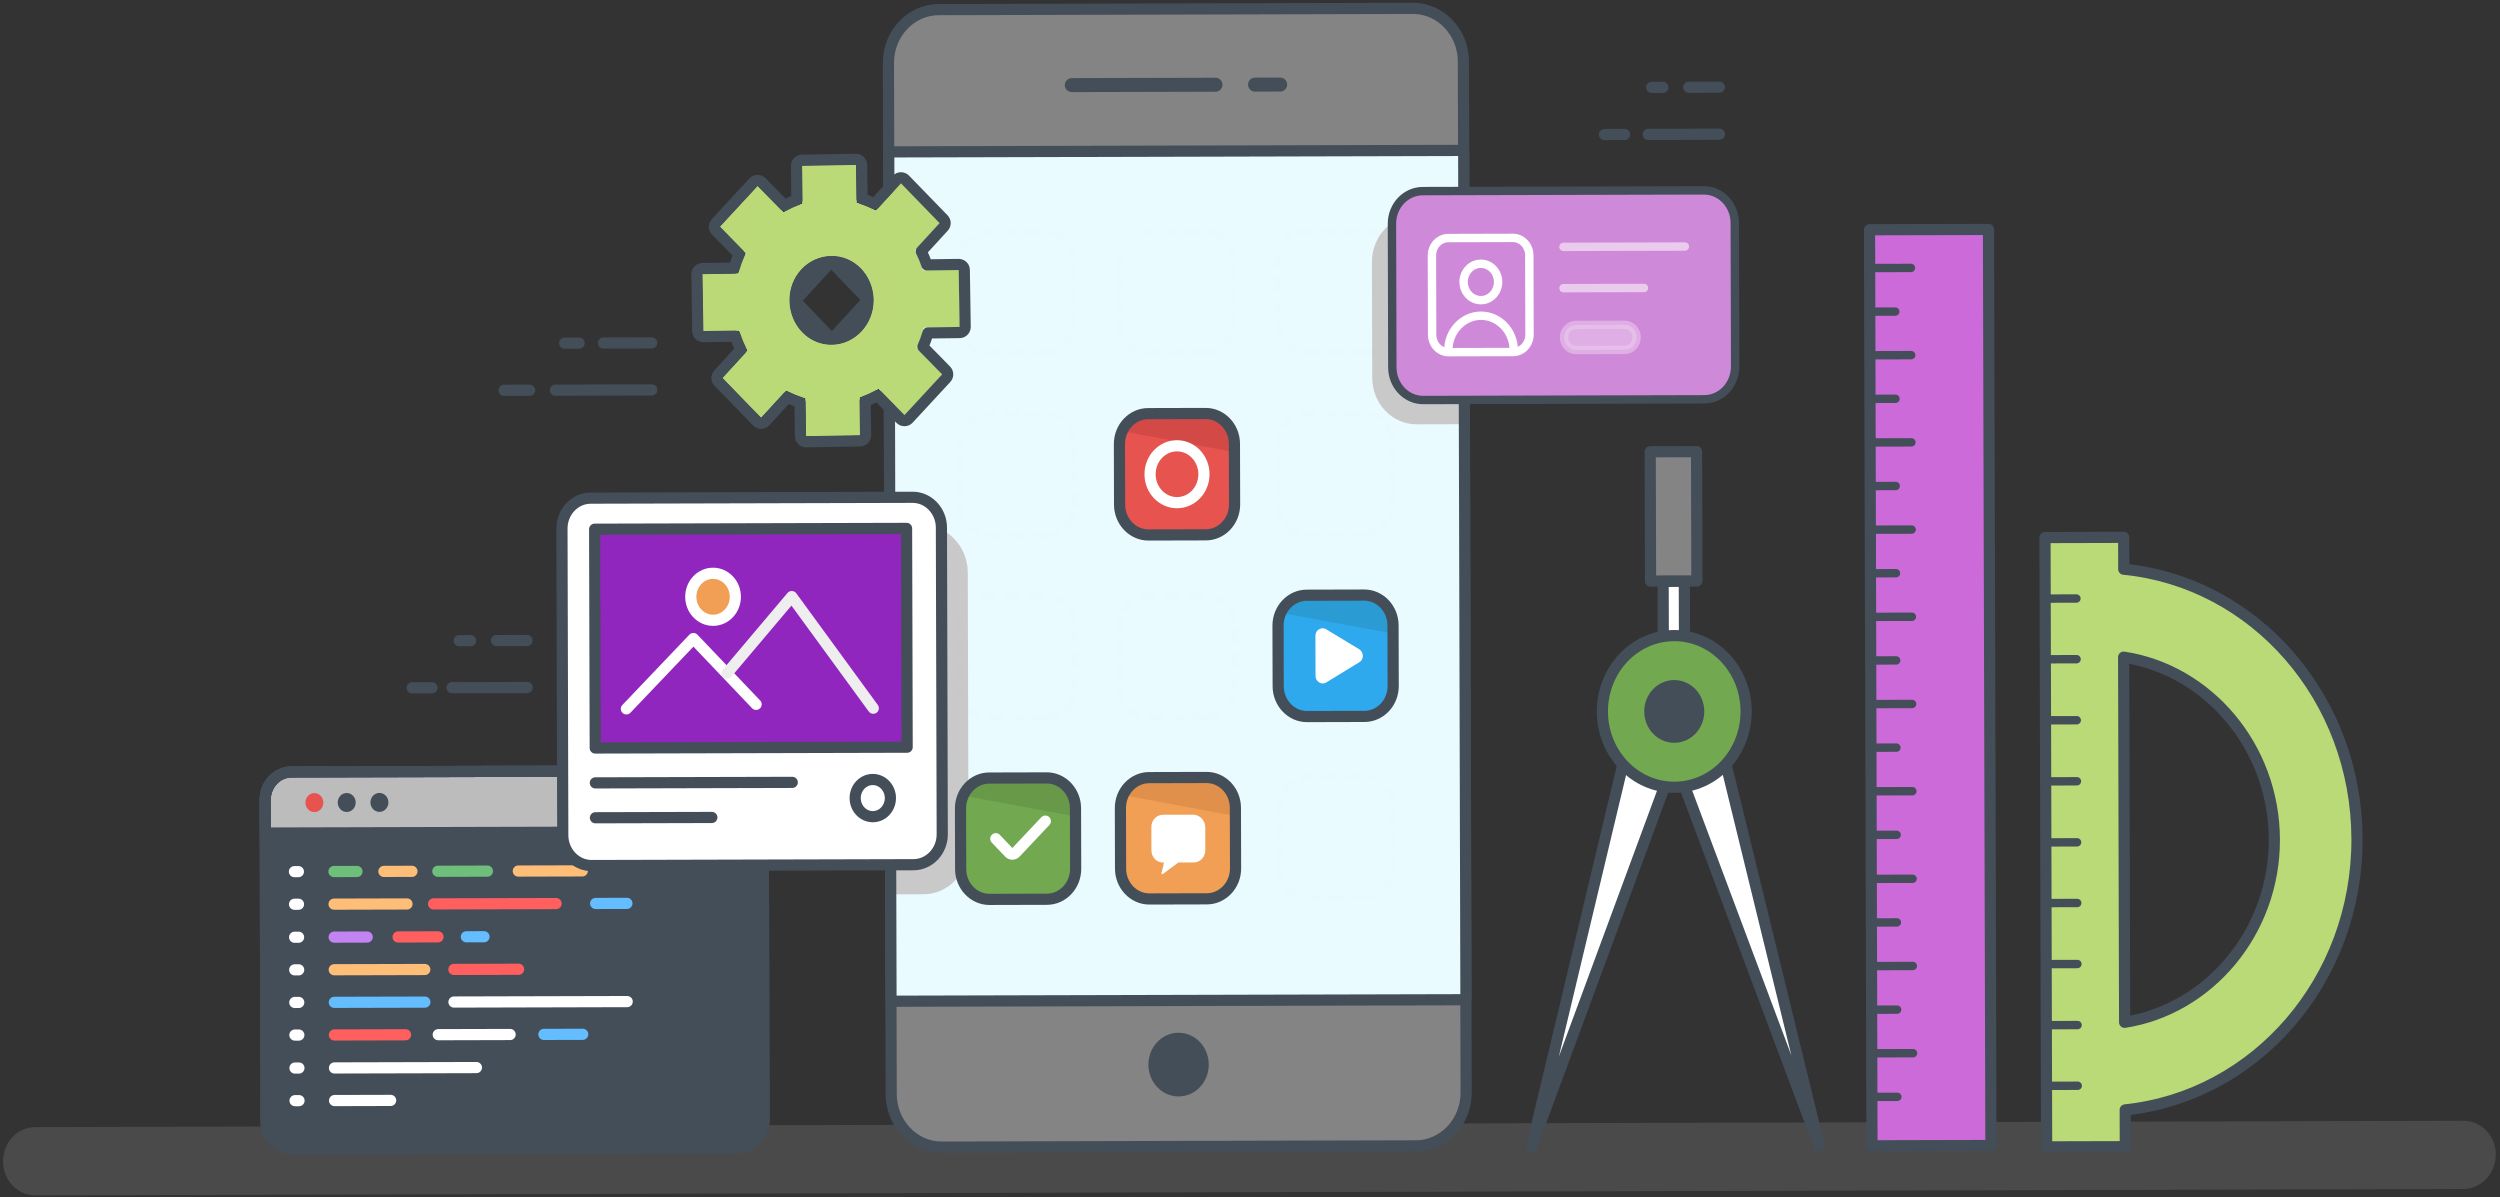 <svg width="100%" height="100%" viewBox="0 0 451 216" fill="none" xmlns="http://www.w3.org/2000/svg">
<rect x="0" y="0" width="451" height="216" fill="#333333" stroke="none"/>
<g id="image-offer">
<path id="SHAPE313" opacity="0.28" d="M444.364 214.497L6.404 215.645C3.163 215.653 0.562 212.924 0.553 209.504C0.544 206.084 3.13 203.341 6.371 203.333L444.396 202.184C447.637 202.176 450.238 204.905 450.247 208.325C450.191 211.746 447.605 214.488 444.364 214.497Z" fill="#848484"/>
<g id="SHAPE 45">
<path id="SHAPE 41" d="M425.202 151.343C425.134 125.898 406.797 105.015 383.13 102.683L383.114 96.937L368.917 96.975L369.211 206.896L383.407 206.859L383.39 200.224C406.98 197.768 425.27 176.789 425.202 151.343ZM383.283 184.423L383.107 118.552C398.282 120.838 410.247 134.692 410.292 151.451C410.337 168.141 398.446 182.058 383.283 184.423Z" fill="#BAD977"/>
<path id="22" opacity="0.29" d="M383.065 102.683L383.049 96.938L368.853 96.975L369.146 206.896L383.343 206.859L383.325 200.224C406.98 197.768 425.205 176.858 425.137 151.344C425.134 125.898 406.732 105.016 383.065 102.683ZM383.311 195.162L383.327 200.84L370.037 200.875L369.773 101.966L383.063 101.931L383.078 107.745C403.893 109.811 420.733 128.509 420.794 151.355C420.919 174.201 404.18 192.987 383.311 195.162Z" fill="#BAD977"/>
<path id="SHAPE 48" d="M425.202 151.343C425.134 125.898 406.797 105.015 383.13 102.683L383.114 96.937L368.917 96.975L369.211 206.896L383.407 206.859L383.39 200.224C406.98 197.768 425.27 176.789 425.202 151.343ZM383.283 184.423L383.107 118.552C398.282 120.838 410.247 134.692 410.292 151.451C410.337 168.141 398.446 182.058 383.283 184.423Z" fill="#BAD977" stroke="#444E59" stroke-width="2.017" stroke-miterlimit="10" stroke-linecap="round" stroke-linejoin="round"/>
<g id="SHAPE 49">
<g id="SHAPE 67">
<g id="SHAPE 68">
<path d="M374.821 195.869L369.117 195.884Z" fill="#BAD977"/>
<path d="M374.821 195.869L369.117 195.884" stroke="#444E59" stroke-width="1.513" stroke-miterlimit="10" stroke-linecap="round" stroke-linejoin="round"/>
</g>
</g>
<g id="SHAPE 65">
<g id="SHAPE 66">
<path d="M374.792 184.924L369.087 184.939Z" fill="#BAD977"/>
<path d="M374.792 184.924L369.087 184.939" stroke="#444E59" stroke-width="1.513" stroke-miterlimit="10" stroke-linecap="round" stroke-linejoin="round"/>
</g>
</g>
<g id="SHAPE 63">
<g id="SHAPE 64">
<path d="M374.763 173.912L369.058 173.927Z" fill="#BAD977"/>
<path d="M374.763 173.912L369.058 173.927" stroke="#444E59" stroke-width="1.513" stroke-miterlimit="10" stroke-linecap="round" stroke-linejoin="round"/>
</g>
</g>
<g id="SHAPE 61">
<g id="SHAPE 62">
<path d="M374.733 162.899L369.029 162.914Z" fill="#BAD977"/>
<path d="M374.733 162.899L369.029 162.914" stroke="#444E59" stroke-width="1.513" stroke-miterlimit="10" stroke-linecap="round" stroke-linejoin="round"/>
</g>
</g>
<g id="SHAPE 59">
<g id="SHAPE 60">
<path d="M374.704 151.955L368.999 151.97Z" fill="#BAD977"/>
<path d="M374.704 151.955L368.999 151.97" stroke="#444E59" stroke-width="1.513" stroke-miterlimit="10" stroke-linecap="round" stroke-linejoin="round"/>
</g>
</g>
<g id="SHAPE 56">
<g id="SHAPE 57">
<path d="M374.675 140.942L368.97 140.957Z" fill="#BAD977"/>
<path d="M374.675 140.942L368.97 140.957" stroke="#444E59" stroke-width="1.513" stroke-miterlimit="10" stroke-linecap="round" stroke-linejoin="round"/>
</g>
</g>
<g id="SHAPE 54">
<g id="SHAPE 55">
<path d="M374.645 129.929L368.941 129.944Z" fill="#BAD977"/>
<path d="M374.645 129.929L368.941 129.944" stroke="#444E59" stroke-width="1.513" stroke-miterlimit="10" stroke-linecap="round" stroke-linejoin="round"/>
</g>
</g>
<g id="SHAPE 52">
<g id="SHAPE 53">
<path d="M374.616 118.917L368.911 118.932Z" fill="#BAD977"/>
<path d="M374.616 118.917L368.911 118.932" stroke="#444E59" stroke-width="1.513" stroke-miterlimit="10" stroke-linecap="round" stroke-linejoin="round"/>
</g>
</g>
<g id="SHAPE 50">
<g id="SHAPE 51">
<path d="M374.587 107.973L368.882 107.988Z" fill="#BAD977"/>
<path d="M374.587 107.973L368.882 107.988" stroke="#444E59" stroke-width="1.513" stroke-miterlimit="10" stroke-linecap="round" stroke-linejoin="round"/>
</g>
</g>
</g>
</g>
<g id="12">
<path id="07" d="M358.721 41.391L337.264 41.447L337.705 206.705L359.162 206.649L358.721 41.391Z" fill="#CC6AD9"/>
<path id="08" d="M358.721 41.391L337.264 41.447L337.705 206.705L359.162 206.649L358.721 41.391Z" fill="#CC6AD9"/>
<path id="09" opacity="0.29" d="M358.721 41.39L349.386 41.415L349.827 206.673L359.162 206.649L358.721 41.39Z" fill="#CC6AD9"/>
<path id="SHAPE21" d="M358.721 41.391L337.264 41.447L337.705 206.705L359.162 206.649L358.721 41.391Z" fill="#CC6AD9" stroke="#444E59" stroke-width="2.017" stroke-miterlimit="10" stroke-linecap="round" stroke-linejoin="round"/>
<g id="03">
<g id="66">
<g id="69">
<path d="M345.115 189.995L337.66 190.015Z" fill="#CC6AD9"/>
<path d="M345.115 189.995L337.66 190.015" stroke="#444E59" stroke-width="1.513" stroke-miterlimit="10" stroke-linecap="round" stroke-linejoin="round"/>
</g>
<g id="68">
<path d="M342.284 197.869L337.681 197.881Z" fill="#CC6AD9"/>
<path d="M342.284 197.869L337.681 197.881" stroke="#444E59" stroke-width="1.513" stroke-miterlimit="10" stroke-linecap="round" stroke-linejoin="round"/>
</g>
</g>
<g id="62">
<g id="65">
<path d="M345.073 174.263L337.618 174.283Z" fill="#CC6AD9"/>
<path d="M345.073 174.263L337.618 174.283" stroke="#444E59" stroke-width="1.513" stroke-miterlimit="10" stroke-linecap="round" stroke-linejoin="round"/>
</g>
<g id="64">
<path d="M342.242 182.137L337.639 182.149Z" fill="#CC6AD9"/>
<path d="M342.242 182.137L337.639 182.149" stroke="#444E59" stroke-width="1.513" stroke-miterlimit="10" stroke-linecap="round" stroke-linejoin="round"/>
</g>
</g>
<g id="58">
<g id="61">
<path d="M345.031 158.531L337.576 158.55Z" fill="#CC6AD9"/>
<path d="M345.031 158.531L337.576 158.55" stroke="#444E59" stroke-width="1.513" stroke-miterlimit="10" stroke-linecap="round" stroke-linejoin="round"/>
</g>
<g id="60">
<path d="M342.2 166.404L337.598 166.417Z" fill="#CC6AD9"/>
<path d="M342.2 166.404L337.598 166.417" stroke="#444E59" stroke-width="1.513" stroke-miterlimit="10" stroke-linecap="round" stroke-linejoin="round"/>
</g>
</g>
<g id="54">
<g id="57">
<path d="M344.989 142.73L337.534 142.75Z" fill="#CC6AD9"/>
<path d="M344.989 142.73L337.534 142.75" stroke="#444E59" stroke-width="1.513" stroke-miterlimit="10" stroke-linecap="round" stroke-linejoin="round"/>
</g>
<g id="56">
<path d="M342.158 150.604L337.555 150.616Z" fill="#CC6AD9"/>
<path d="M342.158 150.604L337.555 150.616" stroke="#444E59" stroke-width="1.513" stroke-miterlimit="10" stroke-linecap="round" stroke-linejoin="round"/>
</g>
</g>
<g id="49">
<g id="53">
<path d="M344.947 126.998L337.492 127.017Z" fill="#CC6AD9"/>
<path d="M344.947 126.998L337.492 127.017" stroke="#444E59" stroke-width="1.513" stroke-miterlimit="10" stroke-linecap="round" stroke-linejoin="round"/>
</g>
<g id="51">
<path d="M342.116 134.871L337.513 134.883Z" fill="#CC6AD9"/>
<path d="M342.116 134.871L337.513 134.883" stroke="#444E59" stroke-width="1.513" stroke-miterlimit="10" stroke-linecap="round" stroke-linejoin="round"/>
</g>
</g>
<g id="45">
<g id="48">
<path d="M344.905 111.265L337.45 111.285Z" fill="#CC6AD9"/>
<path d="M344.905 111.265L337.45 111.285" stroke="#444E59" stroke-width="1.513" stroke-miterlimit="10" stroke-linecap="round" stroke-linejoin="round"/>
</g>
<g id="47">
<path d="M342.074 119.139L337.471 119.151Z" fill="#CC6AD9"/>
<path d="M342.074 119.139L337.471 119.151" stroke="#444E59" stroke-width="1.513" stroke-miterlimit="10" stroke-linecap="round" stroke-linejoin="round"/>
</g>
</g>
<g id="23">
<g id="44">
<path d="M344.863 95.533L337.408 95.552Z" fill="#CC6AD9"/>
<path d="M344.863 95.533L337.408 95.552" stroke="#444E59" stroke-width="1.513" stroke-miterlimit="10" stroke-linecap="round" stroke-linejoin="round"/>
</g>
<g id="43">
<path d="M342.032 103.407L337.429 103.419Z" fill="#CC6AD9"/>
<path d="M342.032 103.407L337.429 103.419" stroke="#444E59" stroke-width="1.513" stroke-miterlimit="10" stroke-linecap="round" stroke-linejoin="round"/>
</g>
</g>
<g id="15">
<g id="19">
<path d="M344.821 79.8L337.366 79.82Z" fill="#CC6AD9"/>
<path d="M344.821 79.8L337.366 79.82" stroke="#444E59" stroke-width="1.513" stroke-miterlimit="10" stroke-linecap="round" stroke-linejoin="round"/>
</g>
<g id="18">
<path d="M341.99 87.674L337.387 87.686Z" fill="#CC6AD9"/>
<path d="M341.99 87.674L337.387 87.686" stroke="#444E59" stroke-width="1.513" stroke-miterlimit="10" stroke-linecap="round" stroke-linejoin="round"/>
</g>
</g>
<g id="SHAPE18">
<g id="10">
<path d="M344.779 64.068L337.324 64.088Z" fill="#CC6AD9"/>
<path d="M344.779 64.068L337.324 64.088" stroke="#444E59" stroke-width="1.513" stroke-miterlimit="10" stroke-linecap="round" stroke-linejoin="round"/>
</g>
<g id="SHAPE41">
<path d="M341.948 71.942L337.345 71.954Z" fill="#CC6AD9"/>
<path d="M341.948 71.942L337.345 71.954" stroke="#444E59" stroke-width="1.513" stroke-miterlimit="10" stroke-linecap="round" stroke-linejoin="round"/>
</g>
</g>
<g id="SHAPE 36">
<g id="SHAPE13">
<path d="M344.737 48.336L337.282 48.355Z" fill="#CC6AD9"/>
<path d="M344.737 48.336L337.282 48.355" stroke="#444E59" stroke-width="1.513" stroke-miterlimit="10" stroke-linecap="round" stroke-linejoin="round"/>
</g>
<g id="SHAPE12">
<path d="M341.906 56.209L337.303 56.221Z" fill="#CC6AD9"/>
<path d="M341.906 56.209L337.303 56.221" stroke="#444E59" stroke-width="1.513" stroke-miterlimit="10" stroke-linecap="round" stroke-linejoin="round"/>
</g>
</g>
</g>
</g>
<g id="SHAPE">
<path id="SHAPE 93" d="M306.06 81.475L297.697 81.497L297.76 104.822L306.122 104.8L306.06 81.475Z" fill="#848484"/>
<path id="37" opacity="0.25" d="M300.809 81.489L297.697 81.497L297.76 104.822L300.871 104.814L300.809 81.489Z" fill="#848484"/>
<path id="SHAPE 40" d="M306.06 81.475L297.697 81.497L297.76 104.822L306.122 104.8L306.06 81.475Z" stroke="#444E59" stroke-width="2.017" stroke-miterlimit="10" stroke-linecap="round" stroke-linejoin="round"/>
<path id="SHAPE 95" d="M303.853 104.874L300.029 104.885L300.059 116.171L303.883 116.161L303.853 104.874Z" fill="white"/>
<path id="SHAPE 42" d="M303.853 104.874L300.029 104.885L300.059 116.171L303.883 116.161L303.853 104.874Z" stroke="#444E59" stroke-width="2.017" stroke-miterlimit="10" stroke-linecap="round" stroke-linejoin="round"/>
<g id="SHAPE6">
<path id="SHAPE 98" d="M295.548 126.238L276.315 206.797L305.664 127.306L295.548 126.238Z" fill="white"/>
<path id="SHAPE 37" d="M295.548 126.238L276.315 206.797L305.664 127.306L295.548 126.238Z" stroke="#444E59" stroke-width="2.017" stroke-miterlimit="10" stroke-linecap="round" stroke-linejoin="round"/>
<path id="SHAPE 97" d="M308.513 126.204L328.175 206.661L298.468 127.324L308.513 126.204Z" fill="white"/>
<path id="SHAPE 38" d="M308.513 126.204L328.175 206.661L298.468 127.324L308.513 126.204Z" stroke="#444E59" stroke-width="2.017" stroke-miterlimit="10" stroke-linecap="round" stroke-linejoin="round"/>
</g>
<path id="SHAPE 91" d="M302.073 142.021C309.233 142.003 315.021 135.863 315.001 128.307C314.981 120.752 309.16 114.642 302 114.661C294.839 114.68 289.051 120.82 289.071 128.375C289.091 135.931 294.912 142.04 302.073 142.021Z" fill="#71A850"/>
<path id="41" opacity="0.4" d="M292.701 128.366C292.683 121.457 297.53 115.767 303.815 114.793C303.231 114.726 302.648 114.659 302 114.661C294.869 114.68 289.051 120.851 289.071 128.375C289.091 135.899 294.942 142.04 302.073 142.021C302.656 142.02 303.304 141.95 303.887 141.88C297.597 140.939 292.72 135.274 292.701 128.366Z" fill="#71A850"/>
<path id="SHAPE 39" d="M302.073 142.021C309.233 142.003 315.021 135.863 315.001 128.307C314.981 120.752 309.16 114.642 302 114.661C294.839 114.68 289.051 120.82 289.071 128.375C289.091 135.931 294.912 142.04 302.073 142.021Z" stroke="#444E59" stroke-width="2.017" stroke-miterlimit="10" stroke-linecap="round" stroke-linejoin="round"/>
<path id="SHAPE 94" d="M302.048 132.992C304.483 132.986 306.451 130.899 306.444 128.329C306.437 125.76 304.458 123.683 302.024 123.69C299.589 123.696 297.621 125.783 297.628 128.353C297.635 130.922 299.614 132.999 302.048 132.992Z" fill="#444E59"/>
<path id="SHAPE 92" d="M302.048 132.992C304.483 132.986 306.451 130.899 306.444 128.329C306.437 125.76 304.458 123.683 302.024 123.69C299.589 123.696 297.621 125.783 297.628 128.353C297.635 130.922 299.614 132.999 302.048 132.992Z" stroke="#444E59" stroke-width="2.017" stroke-miterlimit="10" stroke-linecap="round" stroke-linejoin="round"/>
</g>
<path id="SHAPE 75" d="M255.441 206.715L169.871 206.94C164.88 206.953 160.784 202.654 160.77 197.387L160.274 11.335C160.26 6.068 164.332 1.748 169.324 1.735L254.893 1.511C259.885 1.498 263.98 5.796 263.994 11.063L264.491 197.115C264.505 202.382 260.432 206.702 255.441 206.715Z" fill="#848484"/>
<path id="SHAPE16" opacity="0.28" d="M254.893 1.511L249.448 1.525C254.44 1.512 258.535 5.81 258.549 11.077L259.046 197.13C259.06 202.397 254.987 206.717 249.995 206.73L255.506 206.715C260.497 206.702 264.57 202.382 264.556 197.115L264.059 11.063C263.98 5.728 259.885 1.498 254.893 1.511Z" fill="#848484"/>
<path id="SHAPE 81" opacity="0.48" d="M166.151 197.373L165.654 11.321C165.64 6.054 169.713 1.734 174.704 1.721L169.324 1.735C164.332 1.748 160.26 6.068 160.274 11.335L160.77 197.387C160.784 202.654 164.88 206.953 169.871 206.94L175.252 206.926C170.26 206.939 166.165 202.64 166.151 197.373Z" fill="#848484"/>
<path id="SHAPE 3" d="M255.441 206.715L169.871 206.94C164.88 206.953 160.784 202.654 160.77 197.387L160.274 11.335C160.26 6.068 164.332 1.748 169.324 1.735L254.893 1.511C259.885 1.498 263.98 5.796 263.994 11.063L264.491 197.115C264.505 202.382 260.432 206.702 255.441 206.715Z" stroke="#444E59" stroke-width="2.017" stroke-miterlimit="10" stroke-linecap="round" stroke-linejoin="round"/>
<path id="SHAPE 77" d="M264.458 180.349L264.05 27.129L160.329 27.401L160.738 180.621L264.458 180.349Z" fill="#E9FBFF"/>
<path id="SHAPE 5" d="M263.651 76.525L255.547 76.546C251.139 76.557 247.564 72.805 247.551 68.153L247.496 47.291C247.483 42.639 251.039 38.868 255.447 38.856L263.55 38.835L263.651 76.525Z" fill="#C9C9C9"/>
<path id="Vector" d="M166.638 161.324L160.674 161.339L160.497 94.785L166.461 94.769C170.933 94.757 174.574 98.578 174.587 103.298L174.718 152.752C174.666 157.472 171.111 161.312 166.638 161.324Z" fill="#C9C9C9"/>
<path id="SHAPE 6" d="M264.458 180.349L264.05 27.129L160.329 27.401L160.738 180.621L264.458 180.349Z" stroke="#444E59" stroke-width="2.017" stroke-miterlimit="10" stroke-linecap="round" stroke-linejoin="round"/>
<g id="SHAPE 4">
<path id="SHAPE 9" d="M226.407 15.266L230.944 15.254" stroke="#444E59" stroke-width="2.521" stroke-miterlimit="10" stroke-linecap="round" stroke-linejoin="round"/>
<path id="SHAPE 7" d="M193.346 15.352L219.276 15.284" stroke="#444E59" stroke-width="2.521" stroke-miterlimit="10" stroke-linecap="round" stroke-linejoin="round"/>
</g>
<g id="28">
<path id="SHAPE 8" opacity="0.29" d="M212.637 199.577C216.575 199.567 219.759 196.189 219.748 192.034C219.737 187.879 216.535 184.518 212.597 184.529C208.659 184.539 205.475 187.916 205.486 192.071C205.497 196.227 208.699 199.587 212.637 199.577Z" fill="#848484"/>
<path id="SHAPE 78" d="M212.632 197.799C215.639 197.791 218.071 195.212 218.062 192.039C218.054 188.866 215.609 186.3 212.602 186.308C209.594 186.316 207.163 188.894 207.172 192.068C207.18 195.241 209.625 197.807 212.632 197.799Z" fill="#444E59"/>
</g>
<g id="SHAPE4" opacity="0.3">
<g id="SHAPE 32" opacity="0.3">
<g id="SHAPE 58" opacity="0.3">
<path id="Vector_2" opacity="0.3" d="M188.876 162.223L178.504 162.251C175.651 162.258 173.311 159.802 173.303 156.792L173.274 145.848C173.266 142.838 175.593 140.37 178.445 140.362L188.817 140.335C191.67 140.327 194.01 142.784 194.018 145.793L194.047 156.738C194.055 159.747 191.728 162.216 188.876 162.223Z" stroke="#444E59" stroke-width="1.008" stroke-linecap="round" stroke-linejoin="round" stroke-dasharray="2.06 2.06"/>
</g>
<g id="SHAPE 35" opacity="0.3">
<path id="Vector_2_2" opacity="0.3" d="M246.246 162.073L235.874 162.1C233.022 162.108 230.682 159.652 230.674 156.642L230.644 145.698C230.636 142.688 232.964 140.219 235.816 140.212L246.188 140.185C249.04 140.177 251.381 142.634 251.389 145.643L251.418 156.587C251.426 159.597 249.099 162.066 246.246 162.073Z" stroke="#444E59" stroke-width="1.008" stroke-linecap="round" stroke-linejoin="round" stroke-dasharray="2.06 2.06"/>
</g>
<g id="SHAPE 34" opacity="0.3">
<path id="Vector_3" opacity="0.3" d="M217.723 162.148L207.351 162.175C204.499 162.183 202.158 159.726 202.15 156.717L202.121 145.772C202.113 142.763 204.44 140.294 207.292 140.287L217.665 140.26C220.517 140.252 222.857 142.708 222.865 145.718L222.894 156.662C222.902 159.672 220.575 162.141 217.723 162.148Z" stroke="#444E59" stroke-width="1.008" stroke-linecap="round" stroke-linejoin="round" stroke-dasharray="2.06 2.06"/>
</g>
</g>
<g id="7" opacity="0.3">
<g id="SHAPE 31" opacity="0.3">
<path id="Vector_4" opacity="0.3" d="M188.788 129.391L178.416 129.418C175.564 129.425 173.223 126.969 173.215 123.959L173.186 113.015C173.178 110.005 175.505 107.537 178.358 107.529L188.73 107.502C191.582 107.495 193.922 109.951 193.93 112.961L193.96 123.905C193.968 126.915 191.64 129.383 188.788 129.391Z" stroke="#444E59" stroke-width="1.008" stroke-linecap="round" stroke-linejoin="round" stroke-dasharray="2.06 2.06"/>
</g>
<g id="SHAPE 30" opacity="0.3">
<path id="Vector_5" opacity="0.3" d="M246.159 129.24L235.787 129.268C232.934 129.275 230.594 126.819 230.586 123.809L230.557 112.865C230.549 109.855 232.876 107.386 235.728 107.379L246.1 107.352C248.952 107.344 251.293 109.801 251.301 112.81L251.33 123.755C251.338 126.764 249.011 129.233 246.159 129.24Z" stroke="#444E59" stroke-width="1.008" stroke-linecap="round" stroke-linejoin="round" stroke-dasharray="2.06 2.06"/>
</g>
<g id="9" opacity="0.3">
<path id="Vector_6" opacity="0.3" d="M217.635 129.315L207.263 129.342C204.411 129.35 202.071 126.893 202.063 123.884L202.033 112.94C202.025 109.93 204.353 107.461 207.205 107.454L217.577 107.427C220.429 107.419 222.769 109.876 222.778 112.885L222.807 123.829C222.815 126.839 220.488 129.308 217.635 129.315Z" stroke="#444E59" stroke-width="1.008" stroke-linecap="round" stroke-linejoin="round" stroke-dasharray="2.06 2.06"/>
</g>
</g>
<g id="2" opacity="0.3">
<g id="6" opacity="0.3">
<path id="Vector_7" opacity="0.3" d="M188.7 96.558L178.328 96.585C175.476 96.593 173.136 94.136 173.128 91.127L173.099 80.182C173.091 77.173 175.418 74.704 178.27 74.697L188.642 74.669C191.494 74.662 193.835 77.118 193.843 80.128L193.872 91.072C193.88 94.082 191.553 96.55 188.7 96.558Z" stroke="#444E59" stroke-width="1.008" stroke-linecap="round" stroke-linejoin="round" stroke-dasharray="2.06 2.06"/>
</g>
<g id="5" opacity="0.3">
<path id="Vector_8" opacity="0.3" d="M246.071 96.407L235.699 96.435C232.847 96.442 230.506 93.986 230.498 90.976L230.469 80.032C230.461 77.022 232.788 74.554 235.641 74.546L246.013 74.519C248.865 74.511 251.205 76.968 251.213 79.977L251.242 90.922C251.25 93.931 248.923 96.4 246.071 96.407Z" stroke="#444E59" stroke-width="1.008" stroke-linecap="round" stroke-linejoin="round" stroke-dasharray="2.06 2.06"/>
</g>
<g id="4" opacity="0.3">
<path id="Vector_9" opacity="0.3" d="M217.548 96.482L207.176 96.51C204.323 96.517 201.983 94.061 201.975 91.051L201.946 80.107C201.938 77.097 204.265 74.629 207.117 74.621L217.489 74.594C220.342 74.586 222.682 77.043 222.69 80.052L222.719 90.997C222.727 94.006 220.4 96.475 217.548 96.482Z" stroke="#444E59" stroke-width="1.008" stroke-linecap="round" stroke-linejoin="round" stroke-dasharray="2.06 2.06"/>
</g>
</g>
<g id="SHAPE7" opacity="0.3">
<g id="1" opacity="0.3">
<path id="Vector_10" opacity="0.3" d="M188.613 63.725L178.241 63.752C175.388 63.76 173.048 61.303 173.04 58.294L173.011 47.349C173.003 44.34 175.33 41.871 178.182 41.864L188.554 41.837C191.407 41.829 193.747 44.285 193.755 47.295L193.784 58.239C193.792 61.249 191.465 63.718 188.613 63.725Z" stroke="#444E59" stroke-width="1.008" stroke-linecap="round" stroke-linejoin="round" stroke-dasharray="2.06 2.06"/>
</g>
<g id="0" opacity="0.3">
<path id="Vector_11" opacity="0.3" d="M245.983 63.575L235.611 63.602C232.759 63.61 230.419 61.153 230.411 58.144L230.381 47.199C230.373 44.19 232.701 41.721 235.553 41.714L245.925 41.687C248.777 41.679 251.118 44.135 251.126 47.145L251.155 58.089C251.163 61.099 248.836 63.568 245.983 63.575Z" stroke="#444E59" stroke-width="1.008" stroke-linecap="round" stroke-linejoin="round" stroke-dasharray="2.06 2.06"/>
</g>
<g id="SHAPE9" opacity="0.3">
<path id="Vector_12" opacity="0.3" d="M217.46 63.65L207.088 63.677C204.236 63.684 201.896 61.228 201.888 58.218L201.858 47.274C201.85 44.264 204.177 41.796 207.03 41.788L217.402 41.761C220.254 41.754 222.594 44.21 222.602 47.22L222.632 58.164C222.64 61.174 220.313 63.642 217.46 63.65Z" stroke="#444E59" stroke-width="1.008" stroke-linecap="round" stroke-linejoin="round" stroke-dasharray="2.06 2.06"/>
</g>
</g>
</g>
<path id="SHAPE 73" d="M188.876 162.223L178.504 162.25C175.651 162.258 173.311 159.802 173.303 156.792L173.274 145.848C173.266 142.838 175.593 140.369 178.445 140.362L188.817 140.335C191.67 140.327 194.01 142.784 194.018 145.793L194.047 156.737C194.055 159.747 191.728 162.216 188.876 162.223Z" fill="#71A850"/>
<path id="SHAPE 80" opacity="0.52" d="M188.817 140.335L178.445 140.362C176.371 140.367 174.559 141.672 173.786 143.522L194.022 147.301L194.018 145.795C194.01 142.784 191.67 140.327 188.817 140.335Z" fill="#5F8C42"/>
<path id="SHAPE 76" d="M188.876 162.223L178.504 162.25C175.651 162.258 173.311 159.802 173.303 156.792L173.274 145.848C173.266 142.838 175.593 140.369 178.445 140.362L188.817 140.335C191.67 140.327 194.01 142.784 194.018 145.793L194.047 156.737C194.055 159.747 191.728 162.216 188.876 162.223Z" stroke="#444E59" stroke-width="2.017" stroke-miterlimit="10" stroke-linecap="round" stroke-linejoin="round"/>
<path id="SHAPE 72" d="M217.723 162.148L207.351 162.175C204.499 162.182 202.158 159.726 202.15 156.716L202.121 145.772C202.113 142.762 204.44 140.294 207.293 140.286L217.665 140.259C220.517 140.252 222.857 142.708 222.865 145.718L222.894 156.662C222.903 159.672 220.575 162.14 217.723 162.148Z" fill="#F09F54"/>
<path id="SHAPE 79" opacity="0.52" d="M217.665 140.259L207.293 140.286C205.218 140.292 203.406 141.596 202.634 143.446L222.869 147.225L222.865 145.72C222.857 142.709 220.517 140.252 217.665 140.259Z" fill="#D38444"/>
<path id="SHAPE 74" d="M217.723 162.148L207.351 162.175C204.499 162.182 202.158 159.726 202.15 156.716L202.121 145.772C202.113 142.762 204.44 140.294 207.293 140.286L217.665 140.259C220.517 140.252 222.857 142.708 222.865 145.718L222.894 156.662C222.903 159.672 220.575 162.14 217.723 162.148Z" stroke="#444E59" stroke-width="2.017" stroke-miterlimit="10" stroke-linecap="round" stroke-linejoin="round"/>
<g id="SHAPE 33">
<path id="SHAPE 70" d="M246.159 129.24L235.787 129.267C232.934 129.275 230.594 126.819 230.586 123.809L230.557 112.865C230.549 109.855 232.876 107.386 235.728 107.379L246.1 107.352C248.952 107.344 251.293 109.801 251.301 112.81L251.33 123.754C251.338 126.764 249.011 129.233 246.159 129.24Z" fill="#2FA9ED"/>
</g>
<path id="SHAPE19" opacity="0.52" d="M246.1 107.352L235.728 107.379C233.654 107.384 231.842 108.689 231.069 110.539L251.305 114.318L251.301 112.812C251.293 109.802 248.953 107.344 246.1 107.352Z" fill="#288FBC"/>
<g id="SHAPE 69">
<path id="SHAPE 71" d="M246.159 129.24L235.787 129.267C232.934 129.275 230.594 126.819 230.586 123.809L230.557 112.865C230.549 109.855 232.876 107.386 235.728 107.379L246.1 107.352C248.952 107.344 251.293 109.801 251.301 112.81L251.33 123.754C251.338 126.764 249.011 129.233 246.159 129.24Z" stroke="#444E59" stroke-width="2.017" stroke-miterlimit="10" stroke-linecap="round" stroke-linejoin="round"/>
</g>
<g id="SHAPE3">
<g id="Group">
<path id="SHAPE 90" d="M217.548 96.482L207.176 96.509C204.323 96.517 201.983 94.06 201.975 91.051L201.946 80.106C201.938 77.097 204.265 74.628 207.117 74.621L217.489 74.594C220.342 74.586 222.682 77.042 222.69 80.052L222.719 90.996C222.727 94.006 220.4 96.475 217.548 96.482Z" fill="#E7534E"/>
</g>
</g>
<path id="SHAPE24" opacity="0.52" d="M217.489 74.594L207.117 74.621C205.043 74.626 203.231 75.931 202.458 77.781L222.694 81.559L222.69 80.054C222.682 77.043 220.342 74.586 217.489 74.594Z" fill="#BF4040"/>
<g id="SHAPE8">
<path id="3" d="M217.548 96.482L207.176 96.509C204.323 96.517 201.983 94.06 201.975 91.051L201.946 80.106C201.938 77.097 204.265 74.628 207.117 74.621L217.489 74.594C220.342 74.586 222.682 77.042 222.69 80.052L222.719 90.996C222.727 94.006 220.4 96.475 217.548 96.482Z" stroke="#444E59" stroke-width="2.017" stroke-miterlimit="10" stroke-linecap="round" stroke-linejoin="round"/>
</g>
<path id="SHAPE0" d="M239.245 113.526L245.219 117.136C246.063 117.681 246.066 118.98 245.225 119.461L239.271 123.102C238.429 123.652 237.325 122.97 237.323 121.944L237.303 114.694C237.301 113.668 238.401 112.981 239.245 113.526Z" fill="white"/>
<path id="SHAPE5" d="M215.219 146.969L209.774 146.983C208.607 146.986 207.702 148.015 207.705 149.178L207.717 153.418C207.72 154.65 208.695 155.605 209.797 155.602L209.991 155.601L209.543 157.518C209.478 157.655 209.673 157.791 209.802 157.654L212.584 155.595L215.372 155.587C216.539 155.584 217.444 154.556 217.44 153.393L217.429 149.152C217.361 147.921 216.386 146.966 215.219 146.969Z" fill="white"/>
<path id="SHAPE1" d="M179.641 151.304L182.047 153.83C182.372 154.171 182.89 154.17 183.213 153.827L188.579 148.133" stroke="white" stroke-width="2.017" stroke-miterlimit="10" stroke-linecap="round" stroke-linejoin="round"/>
<path id="SHAPE2" d="M212.346 90.681C215.031 90.674 217.202 88.372 217.194 85.539C217.187 82.705 215.004 80.414 212.319 80.421C209.634 80.428 207.463 82.731 207.471 85.564C207.478 88.397 209.661 90.689 212.346 90.681Z" stroke="white" stroke-width="2.017" stroke-miterlimit="10" stroke-linecap="round" stroke-linejoin="round"/>
<g id="SHAPE31">
<path id="SHAPE15" d="M173.107 58.979L172.95 48.719L166.468 48.805C166.075 47.506 165.618 46.344 164.967 45.183L169.492 40.246L162.536 33.083L158.011 38.019C156.908 37.407 155.74 36.931 154.507 36.592L154.424 29.752L144.701 29.914L144.784 36.754C143.553 37.168 142.452 37.65 141.352 38.337L136.672 33.561L129.885 40.898L134.565 45.673C133.985 46.838 133.534 48.07 133.213 49.371L126.731 49.456L126.888 59.716L133.37 59.631C133.763 60.929 134.22 62.091 134.871 63.252L130.346 68.189L137.302 75.353L141.827 70.416C142.93 71.029 144.098 71.504 145.331 71.843L145.414 78.683L155.138 78.521L155.054 71.681C156.285 71.267 157.386 70.786 158.486 70.099L163.166 74.875L169.953 67.538L165.273 62.762C165.853 61.597 166.304 60.365 166.625 59.065L173.107 58.979ZM150.102 62.186C145.889 62.266 142.508 58.717 142.432 54.272C142.355 49.825 145.717 46.26 149.93 46.18C154.143 46.101 157.524 49.649 157.601 54.095C157.612 58.541 154.251 62.107 150.102 62.186Z" fill="white"/>
<path id="SHAPE91" d="M173.107 58.979L172.95 48.719L166.468 48.805C166.075 47.506 165.618 46.344 164.967 45.183L169.492 40.246L162.536 33.083L158.011 38.019C156.908 37.407 155.74 36.931 154.507 36.592L154.424 29.752L144.701 29.914L144.784 36.754C143.553 37.168 142.452 37.65 141.352 38.337L136.672 33.561L129.885 40.898L134.565 45.673C133.985 46.838 133.534 48.07 133.213 49.371L126.731 49.456L126.888 59.716L133.37 59.631C133.763 60.929 134.22 62.091 134.871 63.252L130.346 68.189L137.302 75.353L141.827 70.416C142.93 71.029 144.098 71.504 145.331 71.843L145.414 78.683L155.138 78.521L155.054 71.681C156.285 71.267 157.386 70.786 158.486 70.099L163.166 74.875L169.953 67.538L165.273 62.762C165.853 61.597 166.304 60.365 166.625 59.065L173.107 58.979ZM150.102 62.186C145.889 62.266 142.508 58.717 142.432 54.272C142.355 49.825 145.717 46.26 149.93 46.18C154.143 46.101 157.524 49.649 157.601 54.095C157.612 58.541 154.251 62.107 150.102 62.186Z" fill="#BAD977"/>
<path id="34" d="M173.107 58.979L172.95 48.719L166.468 48.805C166.075 47.506 165.618 46.344 164.967 45.183L169.492 40.246L162.536 33.083L158.011 38.019C156.908 37.407 155.74 36.931 154.507 36.592L154.424 29.752L144.701 29.914L144.784 36.754C143.553 37.168 142.452 37.65 141.352 38.337L136.672 33.561L129.885 40.898L134.565 45.673C133.985 46.838 133.534 48.07 133.213 49.371L126.731 49.456L126.888 59.716L133.37 59.631C133.763 60.929 134.22 62.091 134.871 63.252L130.346 68.189L137.302 75.353L141.827 70.416C142.93 71.029 144.098 71.504 145.331 71.843L145.414 78.683L155.138 78.521L155.054 71.681C156.285 71.267 157.386 70.786 158.486 70.099L163.166 74.875L169.953 67.538L165.273 62.762C165.853 61.597 166.304 60.365 166.625 59.065L173.107 58.979ZM150.102 62.186C145.889 62.266 142.508 58.717 142.432 54.272C142.355 49.825 145.717 46.26 149.93 46.18C154.143 46.101 157.524 49.649 157.601 54.095C157.612 58.541 154.251 62.107 150.102 62.186Z" fill="#BAD977"/>
<g id="46" opacity="0.29">
<path id="50" opacity="0.29" d="M170.616 48.793L173.015 48.786L173.015 48.718L170.616 48.793Z" fill="#BAD977"/>
<path id="52" opacity="0.29" d="M162.161 38.077L164.681 35.333L162.601 33.149L159.24 36.784C160.278 37.124 161.251 37.532 162.161 38.077Z" fill="#BAD977"/>
<path id="55" opacity="0.29" d="M153.949 46.168C153.236 46.17 152.588 46.309 152.005 46.447C155.184 47.396 157.526 50.4 157.536 54.025C157.61 57.718 155.22 60.871 152.046 61.837C152.695 62.041 153.473 62.175 154.186 62.105C158.4 62.026 161.696 58.392 161.684 54.014C161.673 49.636 158.163 46.157 153.949 46.168Z" fill="#BAD977"/>
<path id="59" opacity="0.29" d="M144.266 36.959L145.566 38.255C146.666 37.637 147.766 37.087 148.997 36.673L148.914 29.833L154.489 29.75L154.489 29.682L144.765 29.844L144.848 36.684C144.719 36.821 144.46 36.89 144.266 36.959Z" fill="#BAD977"/>
<path id="63" opacity="0.29" d="M149.415 71.763C148.182 71.424 147.014 70.948 145.911 70.335L144.747 71.638C144.942 71.706 145.136 71.774 145.331 71.842L145.414 78.682L149.498 78.603L149.415 71.763Z" fill="#BAD977"/>
<path id="67" opacity="0.29" d="M130.944 49.375L137.427 49.29C137.747 47.989 138.198 46.757 138.778 45.592L134.098 40.816L138.881 35.674L136.801 33.49L130.014 40.827L134.694 45.603C134.114 46.767 133.663 48 133.343 49.3L126.86 49.386L127.017 59.646L131.101 59.566L130.944 49.375Z" fill="#BAD977"/>
<path id="70" opacity="0.29" d="M162.57 70.086C161.664 70.636 160.757 71.049 159.786 71.394L163.166 74.874L165.17 72.68L162.57 70.086Z" fill="#BAD977"/>
<path id="71" opacity="0.29" d="M134.495 68.039L139.02 63.103C138.433 61.941 137.911 60.78 137.519 59.481L133.435 59.56C133.827 60.791 134.284 62.021 134.871 63.114L130.346 68.05L137.302 75.214L139.305 73.02L134.495 68.039Z" fill="#BAD977"/>
</g>
<path id="SHAPE30" d="M143.44 54.254C143.508 58.213 146.495 61.245 150.083 61.178L143.44 54.254ZM143.44 54.254C143.372 50.331 146.324 47.257 149.949 47.189M143.44 54.254L149.949 47.189M149.949 47.189C153.535 47.121 156.52 50.15 156.592 54.105M149.949 47.189L156.592 54.105M156.592 54.105C156.599 58.044 153.634 61.11 150.083 61.178L156.592 54.105ZM173.12 59.988C173.388 59.984 173.644 59.874 173.83 59.682C174.017 59.49 174.119 59.232 174.115 58.964L173.958 48.704C173.95 48.148 173.493 47.704 172.937 47.711L167.202 47.786C166.919 46.943 166.595 46.138 166.192 45.339L170.235 40.928C170.596 40.534 170.587 39.927 170.215 39.544L163.26 32.38C163.066 32.181 162.799 32.07 162.522 32.074C162.244 32.078 161.98 32.196 161.793 32.401L157.792 36.766C157.056 36.402 156.294 36.093 155.506 35.838L155.432 29.74C155.429 29.472 155.319 29.216 155.127 29.029C154.934 28.842 154.675 28.739 154.407 28.744L144.684 28.906C144.129 28.915 143.685 29.371 143.692 29.927L143.766 36.045C142.993 36.334 142.254 36.663 141.521 37.068L137.392 32.855C137.199 32.658 136.933 32.548 136.657 32.552C136.381 32.556 136.119 32.673 135.932 32.876L129.144 40.213C128.779 40.607 128.788 41.219 129.164 41.603L133.353 45.877C132.991 46.681 132.686 47.513 132.437 48.372L126.718 48.448C126.45 48.451 126.195 48.561 126.008 48.753C125.821 48.945 125.719 49.204 125.723 49.471L125.88 59.731C125.888 60.288 126.345 60.732 126.901 60.724L132.636 60.649C132.919 61.492 133.243 62.297 133.646 63.096L129.603 67.507C129.242 67.901 129.251 68.508 129.623 68.891L136.578 76.055C136.772 76.254 137.039 76.365 137.317 76.361C137.594 76.357 137.858 76.239 138.045 76.034L142.046 71.669C142.782 72.034 143.545 72.343 144.332 72.597L144.406 78.695C144.409 78.964 144.519 79.22 144.711 79.406C144.904 79.594 145.163 79.696 145.431 79.692L155.154 79.529C155.71 79.52 156.153 79.064 156.146 78.509L156.072 72.391C156.845 72.102 157.584 71.772 158.317 71.367L162.446 75.58C162.639 75.778 162.905 75.887 163.181 75.883C163.457 75.879 163.719 75.762 163.907 75.559L170.694 68.223C171.059 67.828 171.05 67.216 170.674 66.832L166.486 62.558C166.847 61.755 167.152 60.923 167.401 60.063L173.12 59.988Z" stroke="#444E59" stroke-width="2.017" stroke-miterlimit="10" stroke-linecap="round" stroke-linejoin="round"/>
</g>
<g id="SHAPE90">
<path id="SHAPE83" d="M132.986 207.036L52.797 207.246C50.139 207.253 47.994 205.002 47.986 202.197L47.832 144.33C47.824 141.525 49.958 139.262 52.615 139.255L132.869 139.045C135.527 139.038 137.672 141.29 137.68 144.094L137.834 201.962C137.777 204.766 135.644 207.029 132.986 207.036Z" fill="#444E59"/>
<path id="SHAPE34" d="M137.631 150.045L47.848 150.281L47.832 144.33C47.824 141.525 49.958 139.262 52.615 139.255L132.869 139.045C135.527 139.038 137.672 141.29 137.68 144.094L137.696 150.045L137.631 150.045Z" fill="#BCBCBC"/>
<path id="SHAPE32" d="M132.986 207.036L52.797 207.246C50.139 207.253 47.994 205.002 47.986 202.197L47.832 144.33C47.824 141.525 49.958 139.262 52.615 139.255L132.869 139.045C135.527 139.038 137.672 141.29 137.68 144.094L137.834 201.962C137.777 204.766 135.644 207.029 132.986 207.036Z" stroke="#444E59" stroke-width="2.017" stroke-miterlimit="10" stroke-linecap="round" stroke-linejoin="round"/>
<path id="SHAPE82" d="M132.986 207.036L52.797 207.246C50.139 207.253 47.994 205.002 47.986 202.197L47.832 144.33C47.824 141.525 49.958 139.262 52.615 139.255L132.869 139.045C135.527 139.038 137.672 141.29 137.68 144.094L137.834 201.962C137.777 204.766 135.644 207.029 132.986 207.036Z" stroke="#444E59" stroke-width="2.017" stroke-miterlimit="10" stroke-linecap="round" stroke-linejoin="round"/>
<path id="SHAPE33" d="M137.631 150.045L47.848 150.281L47.832 144.33C47.824 141.525 49.958 139.262 52.615 139.255L132.869 139.045C135.527 139.038 137.672 141.29 137.68 144.094L137.696 150.045L137.631 150.045Z" stroke="#444E59" stroke-width="2.017" stroke-miterlimit="10" stroke-linecap="round" stroke-linejoin="round"/>
<g id="SHAPE35">
<g id="SHAPE69">
<path id="SHAPE72" d="M60.358 198.54L70.471 198.513" stroke="white" stroke-width="2.017" stroke-miterlimit="10" stroke-linecap="round" stroke-linejoin="round"/>
<path id="SHAPE71" d="M53.227 198.558L53.941 198.556" stroke="white" stroke-width="2.017" stroke-miterlimit="10" stroke-linecap="round" stroke-linejoin="round"/>
</g>
<g id="SHAPE65">
<path id="SHAPE68" d="M60.342 192.656L85.948 192.589" stroke="white" stroke-width="2.017" stroke-miterlimit="10" stroke-linecap="round" stroke-linejoin="round"/>
<path id="SHAPE67" d="M53.212 192.675L53.925 192.673" stroke="white" stroke-width="2.017" stroke-miterlimit="10" stroke-linecap="round" stroke-linejoin="round"/>
</g>
<g id="SHAPE60">
<path id="SHAPE63" d="M98.12 186.607L105.121 186.589" stroke="#64BDFF" stroke-width="2.017" stroke-miterlimit="10" stroke-linecap="round" stroke-linejoin="round"/>
<path id="SHAPE85" d="M79.061 186.657L92.026 186.623" stroke="white" stroke-width="2.017" stroke-miterlimit="10" stroke-linecap="round" stroke-linejoin="round"/>
<path id="SHAPE64" d="M60.327 186.706L73.162 186.673" stroke="#FF5F5F" stroke-width="2.017" stroke-miterlimit="10" stroke-linecap="round" stroke-linejoin="round"/>
<path id="SHAPE62" d="M53.196 186.725L53.909 186.723" stroke="white" stroke-width="2.017" stroke-miterlimit="10" stroke-linecap="round" stroke-linejoin="round"/>
</g>
<g id="SHAPE56">
<path id="SHAPE73" d="M81.897 180.767L113.143 180.685" stroke="white" stroke-width="2.017" stroke-miterlimit="10" stroke-linecap="round" stroke-linejoin="round"/>
<path id="SHAPE59" d="M60.311 180.823L76.647 180.781" stroke="#64BDFF" stroke-width="2.017" stroke-miterlimit="10" stroke-linecap="round" stroke-linejoin="round"/>
<path id="SHAPE58" d="M53.18 180.842L53.893 180.84" stroke="white" stroke-width="2.017" stroke-miterlimit="10" stroke-linecap="round" stroke-linejoin="round"/>
</g>
<g id="SHAPE52">
<path id="SHAPE70" d="M81.882 174.885L93.55 174.854" stroke="#FF5F5F" stroke-width="2.017" stroke-miterlimit="10" stroke-linecap="round" stroke-linejoin="round"/>
<path id="SHAPE55" d="M60.295 174.941L76.631 174.898" stroke="#FFBE78" stroke-width="2.017" stroke-miterlimit="10" stroke-linecap="round" stroke-linejoin="round"/>
<path id="SHAPE54" d="M53.164 174.96L53.878 174.958" stroke="white" stroke-width="2.017" stroke-miterlimit="10" stroke-linecap="round" stroke-linejoin="round"/>
</g>
<g id="SHAPE48">
<path id="SHAPE57" d="M84.135 168.995L87.312 168.987" stroke="#64BDFF" stroke-width="2.017" stroke-miterlimit="10" stroke-linecap="round" stroke-linejoin="round"/>
<path id="SHAPE61" d="M71.818 169.028L79.014 169.009" stroke="#FF5F5F" stroke-width="2.017" stroke-miterlimit="10" stroke-linecap="round" stroke-linejoin="round"/>
<path id="SHAPE51" d="M60.279 169.058L66.243 169.042" stroke="#C383F2" stroke-width="2.017" stroke-miterlimit="10" stroke-linecap="round" stroke-linejoin="round"/>
<path id="SHAPE50" d="M53.149 169.077L53.862 169.075" stroke="white" stroke-width="2.017" stroke-miterlimit="10" stroke-linecap="round" stroke-linejoin="round"/>
</g>
<g id="SHAPE44">
<path id="SHAPE37" d="M107.456 162.984L113.096 162.969" stroke="#64BDFF" stroke-width="2.017" stroke-miterlimit="10" stroke-linecap="round" stroke-linejoin="round"/>
<path id="SHAPE49" d="M78.22 163.061L100.325 163.003" stroke="#FF5F5F" stroke-width="2.017" stroke-miterlimit="10" stroke-linecap="round" stroke-linejoin="round"/>
<path id="SHAPE47" d="M60.264 163.108L73.423 163.073" stroke="#FFBE78" stroke-width="2.017" stroke-miterlimit="10" stroke-linecap="round" stroke-linejoin="round"/>
<path id="SHAPE46" d="M53.133 163.126L53.846 163.125" stroke="white" stroke-width="2.017" stroke-miterlimit="10" stroke-linecap="round" stroke-linejoin="round"/>
</g>
<g id="SHAPE39">
<path id="SHAPE45" d="M93.503 157.138L105.042 157.108" stroke="#FFBE78" stroke-width="2.017" stroke-miterlimit="10" stroke-linecap="round" stroke-linejoin="round"/>
<path id="SHAPE38" d="M78.983 157.176L87.928 157.152" stroke="#6DBF7B" stroke-width="2.017" stroke-miterlimit="10" stroke-linecap="round" stroke-linejoin="round"/>
<path id="SHAPE40" d="M69.258 157.201L74.315 157.188" stroke="#FFBE78" stroke-width="2.017" stroke-miterlimit="10" stroke-linecap="round" stroke-linejoin="round"/>
<path id="SHAPE43" d="M60.248 157.225L64.397 157.214" stroke="#6DBF7B" stroke-width="2.017" stroke-miterlimit="10" stroke-linecap="round" stroke-linejoin="round"/>
<path id="SHAPE42" d="M53.117 157.244L53.83 157.242" stroke="white" stroke-width="2.017" stroke-miterlimit="10" stroke-linecap="round" stroke-linejoin="round"/>
</g>
</g>
<g id="SHAPE53">
<path id="SHAPE36" d="M56.718 146.497C57.614 146.495 58.337 145.727 58.334 144.782C58.332 143.837 57.604 143.073 56.709 143.075C55.814 143.077 55.091 143.845 55.094 144.79C55.096 145.736 55.823 146.5 56.718 146.497Z" fill="#E7534E"/>
<path id="SHAPE66" d="M62.553 146.482C63.448 146.48 64.171 145.712 64.168 144.767C64.166 143.821 63.438 143.057 62.544 143.06C61.648 143.062 60.925 143.83 60.928 144.775C60.93 145.72 61.657 146.484 62.553 146.482Z" fill="#444E59"/>
<path id="SHAPE74" d="M68.452 146.467C69.347 146.464 70.07 145.697 70.068 144.751C70.065 143.806 69.338 143.042 68.443 143.044C67.547 143.047 66.824 143.815 66.827 144.76C66.829 145.705 67.557 146.469 68.452 146.467Z" fill="#444E59"/>
</g>
</g>
<path id="SHAPE76" d="M164.809 155.993L106.725 156.146C103.873 156.153 101.533 153.697 101.525 150.687L101.377 95.35C101.369 92.341 103.696 89.872 106.548 89.865L164.632 89.712C167.484 89.705 169.824 92.161 169.832 95.171L169.98 150.508C169.988 153.517 167.661 155.986 164.809 155.993Z" fill="white"/>
<path id="SHAPE84" d="M164.809 155.993L106.725 156.146C103.873 156.153 101.533 153.697 101.525 150.687L101.377 95.35C101.369 92.341 103.696 89.872 106.548 89.865L164.632 89.712C167.484 89.705 169.824 92.161 169.832 95.171L169.98 150.508C169.988 153.517 167.661 155.986 164.809 155.993Z" fill="white"/>
<path id="SHAPE75" d="M164.809 155.993L106.725 156.146C103.873 156.153 101.533 153.697 101.525 150.687L101.377 95.35C101.369 92.341 103.696 89.872 106.548 89.865L164.632 89.712C167.484 89.705 169.824 92.161 169.832 95.171L169.98 150.508C169.988 153.517 167.661 155.986 164.809 155.993Z" stroke="#444E59" stroke-width="2.017" stroke-miterlimit="10" stroke-linecap="round" stroke-linejoin="round"/>
<path id="SHAPE86" d="M163.545 95.324L107.276 95.471L107.382 134.939L163.65 134.792L163.545 95.324Z" fill="#9126BF"/>
<path id="SHAPE77" d="M163.545 95.324L107.276 95.471L107.382 134.939L163.65 134.792L163.545 95.324Z" stroke="#444E59" stroke-width="2.017" stroke-miterlimit="10" stroke-linecap="round" stroke-linejoin="round"/>
<path id="SHAPE79" d="M107.399 141.232L142.922 141.139" stroke="#444E59" stroke-width="2.017" stroke-miterlimit="10" stroke-linecap="round" stroke-linejoin="round"/>
<path id="SHAPE80" d="M107.415 147.525L128.418 147.47" stroke="#444E59" stroke-width="2.017" stroke-miterlimit="10" stroke-linecap="round" stroke-linejoin="round"/>
<path id="SHAPE78" d="M113.003 127.879L125.091 115.193L136.403 127.065" stroke="white" stroke-width="2.017" stroke-miterlimit="10" stroke-linecap="round" stroke-linejoin="round"/>
<path id="SHAPE81" d="M157.538 127.762L142.833 107.622L131.137 121.47" stroke="#EEEEEE" stroke-width="2.017" stroke-miterlimit="10" stroke-linecap="round" stroke-linejoin="round"/>
<path id="SHAPE87" d="M157.46 147.328C159.214 147.323 160.633 145.818 160.628 143.967C160.623 142.115 159.196 140.618 157.442 140.622C155.688 140.627 154.27 142.132 154.275 143.983C154.28 145.835 155.706 147.333 157.46 147.328Z" stroke="#444E59" stroke-width="2.017" stroke-miterlimit="10" stroke-linecap="round" stroke-linejoin="round"/>
<path id="SHAPE89" d="M128.648 111.9C130.868 111.895 132.662 109.991 132.656 107.649C132.65 105.307 130.845 103.413 128.625 103.419C126.406 103.424 124.611 105.328 124.618 107.67C124.624 110.012 126.428 111.906 128.648 111.9Z" fill="#F09F54"/>
<path id="SHAPE88" d="M128.648 111.9C130.868 111.895 132.662 109.991 132.656 107.649C132.65 105.307 130.845 103.413 128.625 103.419C126.406 103.424 124.611 105.328 124.618 107.67C124.624 110.012 126.428 111.906 128.648 111.9Z" stroke="white" stroke-width="2.017" stroke-miterlimit="10" stroke-linecap="round" stroke-linejoin="round"/>
<g id="SHAPE94">
<path id="SHAPE98" d="M100.208 70.386L117.581 70.341" stroke="#444E59" stroke-width="2.017" stroke-miterlimit="10" stroke-linecap="round" stroke-linejoin="round"/>
<path id="SHAPE95" d="M90.938 70.411L95.541 70.399" stroke="#444E59" stroke-width="2.017" stroke-miterlimit="10" stroke-linecap="round" stroke-linejoin="round"/>
<path id="SHAPE99" d="M108.872 61.882L117.559 61.859" stroke="#444E59" stroke-width="2.017" stroke-miterlimit="10" stroke-linecap="round" stroke-linejoin="round"/>
<path id="SHAPE96" d="M101.871 61.9L104.465 61.894" stroke="#444E59" stroke-width="2.017" stroke-miterlimit="10" stroke-linecap="round" stroke-linejoin="round"/>
</g>
<g id="00">
<path id="05" d="M81.552 124.063L95.1 124.027" stroke="#444E59" stroke-width="2.017" stroke-miterlimit="10" stroke-linecap="round" stroke-linejoin="round"/>
<path id="04" d="M74.356 124.082L77.921 124.072" stroke="#444E59" stroke-width="2.017" stroke-miterlimit="10" stroke-linecap="round" stroke-linejoin="round"/>
<path id="02" d="M89.568 115.56L95.078 115.545" stroke="#444E59" stroke-width="2.017" stroke-miterlimit="10" stroke-linecap="round" stroke-linejoin="round"/>
<path id="01" d="M82.826 115.578L84.9 115.572" stroke="#444E59" stroke-width="2.017" stroke-miterlimit="10" stroke-linecap="round" stroke-linejoin="round"/>
</g>
<g id="29">
<path id="33" d="M297.35 24.245L310.185 24.212" stroke="#444E59" stroke-width="2.017" stroke-miterlimit="10" stroke-linecap="round" stroke-linejoin="round"/>
<path id="32" d="M289.441 24.266L293.071 24.257" stroke="#444E59" stroke-width="2.017" stroke-miterlimit="10" stroke-linecap="round" stroke-linejoin="round"/>
<path id="31" d="M304.653 15.745L310.163 15.73" stroke="#444E59" stroke-width="2.017" stroke-miterlimit="10" stroke-linecap="round" stroke-linejoin="round"/>
<path id="30" d="M297.976 15.762L299.985 15.757" stroke="#444E59" stroke-width="2.017" stroke-miterlimit="10" stroke-linecap="round" stroke-linejoin="round"/>
</g>
<path id="11" d="M307.461 72.032L256.767 72.165C253.656 72.173 251.185 69.512 251.177 66.297L251.108 40.373C251.099 37.09 253.62 34.484 256.667 34.476L307.36 34.343C310.472 34.335 312.942 36.996 312.951 40.211L313.02 66.067C313.029 69.35 310.572 72.024 307.461 72.032Z" fill="#CF89D9"/>
<path id="SHAPE97" d="M307.461 72.032L256.767 72.165C253.656 72.173 251.185 69.512 251.177 66.297L251.108 40.373C251.099 37.09 253.62 34.484 256.667 34.476L307.36 34.343C310.472 34.335 312.942 36.996 312.951 40.211L313.02 66.067C313.029 69.35 310.572 72.024 307.461 72.032Z" stroke="#444E59" stroke-width="1.513" stroke-miterlimit="10" stroke-linecap="round" stroke-linejoin="round"/>
<path id="14" opacity="0.56" d="M282.041 44.533L303.951 44.475" stroke="white" stroke-width="1.513" stroke-miterlimit="10" stroke-linecap="round" stroke-linejoin="round"/>
<path id="16" opacity="0.56" d="M282.06 51.988L296.581 51.95" stroke="white" stroke-width="1.513" stroke-miterlimit="10" stroke-linecap="round" stroke-linejoin="round"/>
<g id="24" opacity="0.56">
<path id="17" opacity="0.56" d="M293.11 63.111L284.294 63.134C283.127 63.137 282.152 62.113 282.149 60.881C282.146 59.65 283.115 58.621 284.282 58.618L293.098 58.595C294.265 58.592 295.24 59.615 295.244 60.847C295.247 62.079 294.342 63.108 293.11 63.111Z" fill="white"/>
<path id="13" opacity="0.56" d="M293.11 63.111L284.294 63.134C283.127 63.137 282.152 62.113 282.149 60.881C282.146 59.65 283.115 58.621 284.282 58.618L293.098 58.595C294.265 58.592 295.24 59.615 295.244 60.847C295.247 62.079 294.342 63.108 293.11 63.111Z" stroke="white" stroke-width="1.513" stroke-miterlimit="10" stroke-linecap="round" stroke-linejoin="round"/>
</g>
<g id="26">
<path id="06" d="M272.951 63.504L261.347 63.534C259.662 63.539 258.361 62.106 258.357 60.395L258.319 46.1C258.314 44.321 259.671 42.95 261.292 42.945L272.896 42.915C274.581 42.91 275.882 44.343 275.886 46.054L275.924 60.349C275.929 62.059 274.636 63.499 272.951 63.504Z" stroke="white" stroke-width="1.513" stroke-miterlimit="10" stroke-linecap="round" stroke-linejoin="round"/>
<path id="25" d="M267.156 54.15C268.875 54.146 270.264 52.672 270.259 50.858C270.254 49.044 268.857 47.577 267.139 47.581C265.42 47.586 264.031 49.06 264.036 50.874C264.041 52.688 265.438 54.155 267.156 54.15Z" stroke="white" stroke-width="1.513" stroke-miterlimit="10" stroke-linecap="round" stroke-linejoin="round"/>
<path id="27" d="M261.281 63.195C261.272 59.773 263.923 56.961 267.164 56.953C270.405 56.944 273.07 59.743 273.08 63.164" stroke="white" stroke-width="1.513" stroke-miterlimit="10" stroke-linecap="round" stroke-linejoin="round"/>
</g>
</g>
</svg>
